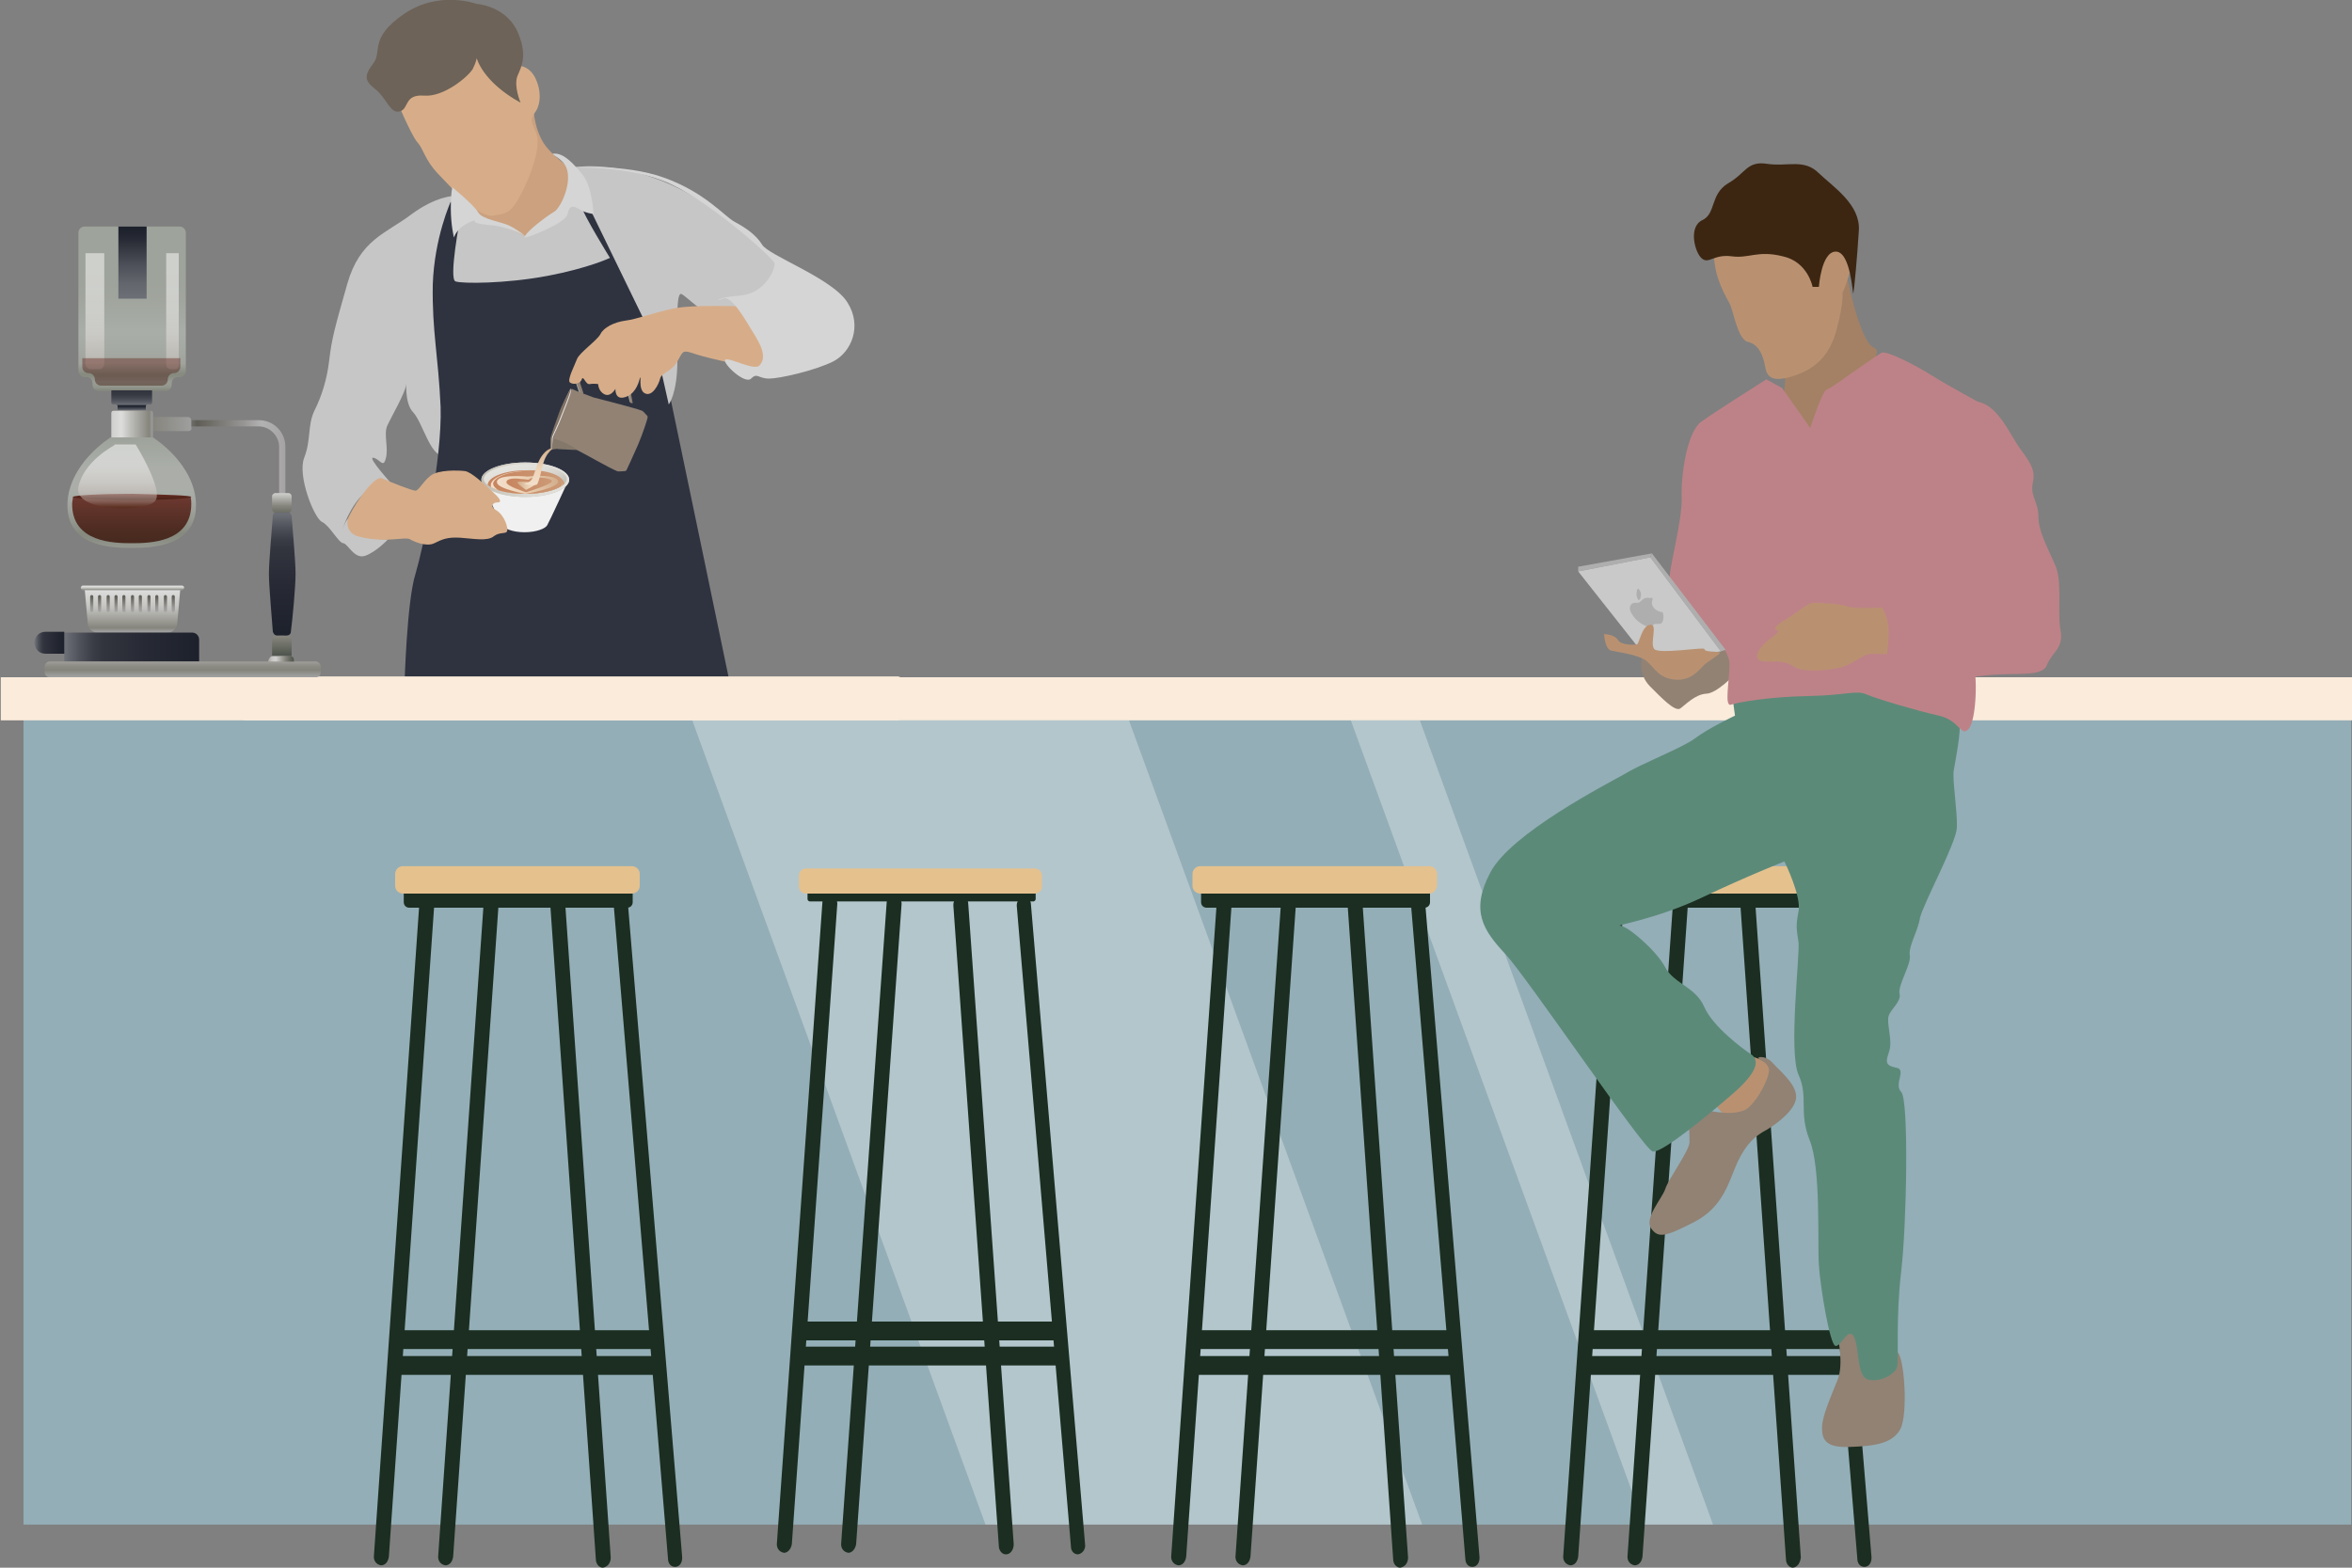 <?xml version="1.0" encoding="utf-8"?>
<!-- Generator: Adobe Illustrator 25.3.1, SVG Export Plug-In . SVG Version: 6.00 Build 0)  -->
<svg version="1.1" id="圖層_1" xmlns="http://www.w3.org/2000/svg" xmlns:xlink="http://www.w3.org/1999/xlink" x="0px" y="0px"
	 viewBox="0 0 300 200" style="enable-background:new 0 0 300 200;" xml:space="preserve">
<rect x="0" y="0" width="300" height="200" fill="#808080" stroke="none"/>
<style type="text/css">
	.st0{fill:#93AEB7;}
	.st1{fill:#FAEBDB;}
	.st2{fill:#CBA17F;}
	.st3{fill:#C6C6C6;}
	.st4{fill:#D7AD89;}
	.st5{fill:#6D6358;}
	.st6{fill:#2F3340;}
	.st7{fill:#D5D5D5;}
	.st8{fill:url(#SVGID_1_);}
	.st9{fill:#918274;}
	.st10{fill:#83786A;}
	.st11{fill:#E5DFDB;}
	.st12{fill:#807265;}
	.st13{fill:url(#SVGID_2_);}
	.st14{fill:#F0F0F0;}
	.st15{fill:url(#SVGID_3_);}
	.st16{fill:url(#SVGID_4_);}
	.st17{clip-path:url(#SVGID_6_);}
	.st18{fill:url(#SVGID_7_);}
	.st19{fill:url(#SVGID_8_);}
	.st20{fill:url(#SVGID_9_);}
	.st21{fill:url(#SVGID_10_);}
	.st22{fill:url(#SVGID_11_);}
	.st23{fill:url(#SVGID_12_);}
	.st24{fill:url(#SVGID_13_);}
	.st25{opacity:0.3;fill:#FFFFFF;enable-background:new    ;}
	.st26{fill:#1B2E21;}
	.st27{fill:#E5C18E;}
	.st28{fill:url(#SVGID_14_);}
	.st29{opacity:0.5;fill:url(#SVGID_15_);enable-background:new    ;}
	.st30{fill:url(#SVGID_16_);}
	.st31{fill:url(#SVGID_17_);}
	.st32{fill:url(#SVGID_18_);}
	.st33{opacity:0.5;fill:url(#SVGID_19_);enable-background:new    ;}
	.st34{fill:url(#SVGID_20_);}
	.st35{fill:url(#SVGID_21_);}
	.st36{fill:url(#SVGID_22_);}
	.st37{fill:url(#SVGID_23_);}
	.st38{fill:url(#SVGID_24_);}
	.st39{fill:url(#SVGID_25_);}
	.st40{fill:url(#SVGID_26_);}
	.st41{fill:url(#SVGID_27_);}
	.st42{opacity:0.9;fill:url(#SVGID_28_);enable-background:new    ;}
	.st43{fill:url(#SVGID_29_);}
	.st44{fill:url(#SVGID_30_);}
	.st45{opacity:0.5;fill:url(#SVGID_31_);enable-background:new    ;}
	.st46{fill:url(#SVGID_32_);}
	.st47{fill:url(#SVGID_33_);}
	.st48{fill:url(#SVGID_34_);}
	.st49{fill:url(#SVGID_35_);}
	.st50{fill:url(#SVGID_36_);}
	.st51{fill:url(#SVGID_37_);}
	.st52{fill:url(#SVGID_38_);}
	.st53{fill:url(#SVGID_39_);}
	.st54{fill:url(#SVGID_40_);}
	.st55{fill:url(#SVGID_41_);}
	.st56{fill:url(#SVGID_42_);}
	.st57{fill:url(#SVGID_43_);}
	.st58{opacity:0.5;fill:url(#SVGID_44_);enable-background:new    ;}
	.st59{opacity:0.5;fill:url(#SVGID_45_);enable-background:new    ;}
	.st60{opacity:0.9;}
	.st61{opacity:0.5;fill:url(#SVGID_46_);enable-background:new    ;}
	.st62{fill:#B99171;}
	.st63{fill:#5C8A79;}
	.st64{fill:#A48165;}
	.st65{fill:#3C2612;}
	.st66{fill:#BD8287;}
	.st67{fill:#AFAEAF;}
	.st68{fill:#C9C9C9;}
</style>
<g>
	<rect x="3" y="89.8" class="st0" width="296.9" height="104.7"/>
	<rect x="0.1" y="86.4" class="st1" width="299.9" height="5.5"/>
	<g>
		<path class="st2" d="M68,13c0,0-0.1,3.9,2,6.1c2,2.2,3.9,2.9,3.9,2.9l-1.2,10L60,31.4V24L68,13z"/>
		<path class="st3" d="M58.7,26.6L56.9,33l1.3,5.2l20.9-4L74.6,25l-2.2,1.1L67.6,30l-0.7,0.1c0,0-1.9-1.1-4.4-1.7
			C59.9,27.8,58.7,26.6,58.7,26.6z"/>
		<path class="st3" d="M57.9,25c0,0-2.3,0-5.5,2.4s-6.5,3.2-8.1,8.8s-2,7.1-2.3,9.7c-0.3,2.6-1,4.7-1.9,6.5c-0.9,1.9-0.4,3.7-1.3,6
			c-0.9,2.3,1.3,7.8,2.3,8.2c1,0.5,2.1,2.7,2.7,2.7c0.6,0.1,1.4,2.1,2.8,1.6c1.4-0.5,2.9-2.1,2.9-2.1s-4.1,0.1-4.3-1.2
			c-0.4-3.4-1.5-0.1-1.5-0.1s0.9-3,2.9-4.7s3.6-0.8,3.6-0.8s-3.4-3.7-2.6-3.6c0.8,0.1,1.3,1.4,1.6,0.1c0.4-1.3-0.3-3.1,0.2-4.2
			c0.5-1.1,2.3-4.2,2.4-5.2c0.1-0.9-0.3,2.3,0.9,3.5c1.2,1.3,2.2,5.6,3.8,5.5c1.6-0.2,0-24.3,0-24.3L57.9,25z"/>
		<path class="st4" d="M50.3,12.1c0,0,2,4.9,2.9,6c0.9,1,0.9,2.2,2.7,4.1s5.2,5.6,7,5.3c1.8-0.3,2.3-0.2,3.9-3.4
			c1.5-3.2,2.1-5.8,1.6-7.1s-0.9-1.6-0.2-2.6c0.8-1,0.9-2.9,0-4.6c-0.9-1.6-2.3-1.5-2.9-1.3c-0.5,0.2-7-3.6-7-3.6L50.3,12.1z"/>
		<path class="st5" d="M66.4,13.1c0,0-0.9-2.1-0.4-3.4c0.5-1.2,1.4-2.7-0.1-5.9c-1.6-3.1-5.1-3.3-5.1-3.3S56-1.3,51.5,1.8
			s-2.7,4.8-3.9,6.3c-1.2,1.6-1.1,2.2,0.3,3.3s1.9,3.2,3.1,2.8c1.2-0.3,0.5-2.2,3.1-2c2.5,0.2,5.6-2.4,6.2-3.4
			c0.5-1,0.5-1.4,0.5-1.4S61.5,10.4,66.4,13.1z"/>
		<path class="st6" d="M58.7,27.8c0,0-1.5,7.8-0.6,8.1c0.8,0.3,6.4,0.3,11.7-0.7s8-2.3,8-2.3s-3.4-5.5-3.7-6.7c-0.3-1.2,0-3.8,0-3.8
			s1.2,0.5,4,5.8s5,11.2,6.5,18.2c1.5,7.1,8.5,40.8,8.5,40.8H51.6c0,0,0.3-10.6,1.4-14c1-3.4,3.4-14.6,3.2-21.3
			c-0.3-6.6-1.1-9.6-1-15.6c0.2-6,2.3-10.6,2.3-10.6L58.7,27.8z"/>
		<path class="st3" d="M72.7,21.4l10.8,22.2l1.8,8c0,0,1.1-1.4,1.1-5.6c0-4.3-0.2-8.7,0.5-8.5s6.8,6.6,11.6,6.1
			c4.9-0.5,0.5-10.3,0.5-10.3l-4.4-3.9c0,0-5.4-4.8-11.5-6.8C77.2,20.5,72.7,21.4,72.7,21.4z"/>
		<path class="st7" d="M66.9,30.3c0,0.2,5.3-1.8,5.5-3c0.2-1.1,0.7-1.1,1.5-0.6s1.8,0.6,1.8,0.6s-0.1-3.2-1.3-4.9
			c-1.3-1.6-2.5-2.9-3.8-2.8c-0.4,0,0.5,0.4,1,0.9c2,1.7,0,6-0.9,6.5C69.7,27.6,67,29.6,66.9,30.3z"/>
		<path class="st7" d="M57.9,30.3c0,0-0.4-1.6-0.4-3.7s0.2-2.7,0.2-2.7s2.8,2.3,3.3,3.2c0.5,0.9,3,1.2,4,1.7s2,1.3,2,1.3
			s-2.4-1.3-4.7-1.4c-2.3-0.2-1.7-0.6-1.7-0.6S58.5,28.6,57.9,30.3z"/>
		<path class="st1" d="M114.5,91.9H31.3c-0.3,0-0.5-0.2-0.5-0.5v-4.6c0-0.3,0.2-0.5,0.5-0.5h83.2c0.3,0,0.5,0.2,0.5,0.5v4.6
			C115,91.7,114.7,91.9,114.5,91.9z"/>
		<g>
			<g>
				
					<linearGradient id="SVGID_1_" gradientUnits="userSpaceOnUse" x1="-2316.409" y1="2127.527" x2="-2312.652" y2="2127.527" gradientTransform="matrix(0.367 -0.93 -0.93 -0.367 2905.891 -1322.414)">
					<stop  offset="0" style="stop-color:#9CA09A"/>
					<stop  offset="1" style="stop-color:#B2B5AF"/>
				</linearGradient>
				<path class="st8" d="M80.6,51.3C80.6,51.4,80.5,51.4,80.6,51.3c-0.2,0.1-0.3,0-0.3-0.1L80,49.9c0-0.1-0.1-0.3-0.2-0.3l-4.5-2.4
					c-0.2-0.1-0.4,0-0.6,0.1l-0.8,1.2c-0.1,0.1-0.1,0.2-0.1,0.4l0.4,1.2c0,0.1,0,0.2-0.1,0.2s-0.2,0-0.2-0.1L73.5,49
					c-0.1-0.2,0-0.5,0.1-0.7l0.8-1.2c0.2-0.3,0.7-0.5,1-0.3l4.5,2.4c0.2,0.1,0.4,0.3,0.4,0.6L80.6,51.3L80.6,51.3z"/>
				<path class="st9" d="M80.7,51.4C80.7,51.5,80.6,51.5,80.7,51.4c-0.2,0.1-0.3,0-0.3-0.1l-0.2-1.4c0-0.1-0.1-0.3-0.2-0.3l-4.5-2.4
					c-0.2-0.1-0.4,0-0.6,0.1L74,48.5c0,0.1,0,0.3,0,0.4l0.4,1.2c0,0.1,0,0.2-0.1,0.2s-0.2,0-0.2-0.1L73.6,49c-0.1-0.2,0-0.5,0.1-0.7
					l0.8-1.2c0.2-0.3,0.7-0.5,1-0.3l4.5,2.4c0.2,0.1,0.4,0.3,0.4,0.6L80.7,51.4C80.7,51.3,80.7,51.4,80.7,51.4z"/>
				<path class="st9" d="M72.9,49.6l-1.2,3.2L70.5,56c0,0,0.6,0.2,2.5,1.1c1.8,0.9,4.7,2.6,5.7,3c0.2,0.1,0.7,0,1,0
					c0.1,0,0.2-0.1,0.2-0.1c0.2-0.4,0.7-1.5,1.5-3.3c0.7-1.7,1.1-3,1.2-3.4c0-0.1,0-0.2,0-0.2c-0.2-0.2-0.5-0.6-0.7-0.7
					c-1.1-0.4-4.3-1.2-6.2-1.7C73.5,49.9,72.9,49.6,72.9,49.6z"/>
				<path class="st10" d="M73.6,57.4c0,0-0.8,0-2.3-0.1c-0.5-0.1-1,0.1-1,0.1v-1.5C70.4,55.9,72.4,56.4,73.6,57.4z"/>
				<path class="st11" d="M70.3,57.4c0.1,0,0.2-1.2,0.2-1.4c0-0.3,0.6-1.3,1.3-3.2c0.8-2,1.2-3.1,1-3.2c-0.1,0-1.1,2.2-1.4,3.1
					c-0.3,0.9-1.1,2.9-1.1,3.4C70.3,56.2,70.2,57.4,70.3,57.4z"/>
				<path class="st12" d="M70.3,57.4c0.1,0,0.1-1.2,0.1-1.5s0.6-1.3,1.3-3.2c0.8-2,1.2-3.1,1.1-3.1s-1.2,2.2-1.5,3.1
					c-0.3,0.9-1.1,2.9-1.1,3.4C70.2,56.2,70.2,57.4,70.3,57.4z"/>
			</g>
			<g>
				
					<linearGradient id="SVGID_2_" gradientUnits="userSpaceOnUse" x1="60.126" y1="139.891" x2="64.939" y2="139.891" gradientTransform="matrix(1 0 0 -1 0 204)">
					<stop  offset="0" style="stop-color:#E4E2DD"/>
					<stop  offset="0.325" style="stop-color:#D7D5CE"/>
					<stop  offset="1" style="stop-color:#C0BDB2"/>
				</linearGradient>
				<path class="st13" d="M62.7,66.4L62.7,66.4c-0.9,0-1.6-0.4-2.1-1c-0.5-0.7-0.7-1.6-0.4-2.4c0.4-1.2,1.7-1.3,2.3-1.1l-0.2,0.9
					c-0.1,0-1-0.2-1.2,0.5c-0.1,0.5,0,1.1,0.3,1.6c0.2,0.3,0.6,0.6,1.3,0.6l0,0c1,0,1.5-0.5,1.5-0.5l0.7,0.6
					C64.9,65.6,64.2,66.4,62.7,66.4z"/>
				<g>
					<path class="st14" d="M67,61.1l-5.5,0.5c0,0,2.2,4.9,2.5,5.4c0.3,0.4,1.3,0.9,2.9,0.9s2.7-0.5,2.9-0.9c0.3-0.5,2.6-5.5,2.6-5.5
						L67,61.1z"/>
					<g>
						
							<linearGradient id="SVGID_3_" gradientUnits="userSpaceOnUse" x1="67.612" y1="140.851" x2="66.364" y2="144.826" gradientTransform="matrix(1 0 0 -1 0 204)">
							<stop  offset="0" style="stop-color:#C0BDB2"/>
							<stop  offset="6.467336e-02" style="stop-color:#C4C1B7"/>
							<stop  offset="0.386" style="stop-color:#D6D3CC"/>
							<stop  offset="0.701" style="stop-color:#E0DED9"/>
							<stop  offset="1" style="stop-color:#E4E2DD"/>
						</linearGradient>
						<ellipse class="st15" cx="67" cy="61.2" rx="5.6" ry="2.2"/>
						
							<linearGradient id="SVGID_4_" gradientUnits="userSpaceOnUse" x1="61.476" y1="142.8" x2="72.616" y2="142.8" gradientTransform="matrix(1 0 0 -1 0 204)">
							<stop  offset="0" style="stop-color:#C0BDB2"/>
							<stop  offset="6.467336e-02" style="stop-color:#C4C1B7"/>
							<stop  offset="0.386" style="stop-color:#D6D3CC"/>
							<stop  offset="0.701" style="stop-color:#E0DED9"/>
							<stop  offset="1" style="stop-color:#E4E2DD"/>
						</linearGradient>
						<path class="st16" d="M67,59.2c3.2,0,5.3,1,5.3,1.9S70.2,63,67,63c-3.2,0-5.3-1-5.3-1.9S63.9,59.2,67,59.2L67,59.2z M67,59
							c-3.1,0-5.6,1-5.6,2.2s2.5,2.2,5.6,2.2s5.6-1,5.6-2.2S70.1,59,67,59L67,59z"/>
					</g>
				</g>
			</g>
			<g>
				<g>
					<g>
						<g>
							<defs>
								<path id="SVGID_5_" d="M67,59.2c3.2,0,5.3,1,5.3,1.9S70.2,63,67,63c-3.2,0-5.3-1-5.3-1.9S63.9,59.2,67,59.2L67,59.2z"/>
							</defs>
							<clipPath id="SVGID_6_">
								<use xlink:href="#SVGID_5_"  style="overflow:visible;"/>
							</clipPath>
							<g class="st17">
								
									<linearGradient id="SVGID_7_" gradientUnits="userSpaceOnUse" x1="62.286" y1="142.054" x2="72.022" y2="142.054" gradientTransform="matrix(1 0 0 -1 0 204)">
									<stop  offset="0" style="stop-color:#C7855F"/>
									<stop  offset="0.992" style="stop-color:#CC9976"/>
								</linearGradient>
								<path class="st18" d="M72,61.9c0,1.1-2.2,2-4.9,2c-2.7,0-4.9-0.9-4.9-2s2.3-1.9,4.9-1.9C69.9,59.9,72,60.7,72,61.9z"/>
								
									<linearGradient id="SVGID_8_" gradientUnits="userSpaceOnUse" x1="62.6" y1="142.1" x2="71.875" y2="142.1" gradientTransform="matrix(1 0 0 -1 0 204)">
									<stop  offset="7.662840e-03" style="stop-color:#F2DECA"/>
									<stop  offset="0.425" style="stop-color:#EDD3B7"/>
									<stop  offset="1" style="stop-color:#D1AE8C"/>
								</linearGradient>
								<path class="st19" d="M67.2,63.7c-2.8,0-4.6-0.9-4.6-1.8c0-0.9,1.9-1.8,4.6-1.8c2.8,0,4.6,0.9,4.6,1.8
									C71.9,62.7,70,63.7,67.2,63.7z"/>
								
									<linearGradient id="SVGID_9_" gradientUnits="userSpaceOnUse" x1="20.824" y1="182.197" x2="29.608" y2="182.197" gradientTransform="matrix(1 -1.880000e-02 -1.880000e-02 -1 45.467 244.334)">
									<stop  offset="0" style="stop-color:#C7855F"/>
									<stop  offset="0.992" style="stop-color:#CC9976"/>
								</linearGradient>
								<path class="st20" d="M67.3,63.3c-2.7,0.1-4.4-0.9-4.4-1.6c0-0.5,1.1-1.5,4.3-1.6c2.7-0.1,4.5,0.9,4.5,1.6
									C71.6,62.2,70,63.3,67.3,63.3z"/>
								
									<linearGradient id="SVGID_10_" gradientUnits="userSpaceOnUse" x1="63.451" y1="142.146" x2="71.246" y2="142.146" gradientTransform="matrix(1 0 0 -1 0 204)">
									<stop  offset="7.662840e-03" style="stop-color:#F2DECA"/>
									<stop  offset="0.425" style="stop-color:#EDD3B7"/>
									<stop  offset="1" style="stop-color:#D1AE8C"/>
								</linearGradient>
								<path class="st21" d="M67.3,60.8c0,0-4.2-0.4-3.9,0.8C63.6,62.4,67,63,67,63s4.3-0.7,4.2-1.6C71,60.5,68,60.7,67.3,60.8z"/>
								
									<linearGradient id="SVGID_11_" gradientUnits="userSpaceOnUse" x1="64.573" y1="142.139" x2="70.349" y2="142.139" gradientTransform="matrix(1 0 0 -1 0 204)">
									<stop  offset="0" style="stop-color:#C7855F"/>
									<stop  offset="0.992" style="stop-color:#CC9976"/>
								</linearGradient>
								<path class="st22" d="M64.6,61.5c-0.1,0.5,2.5,1.3,2.5,1.3s3.3-1,3.3-1.4s-1.8-0.6-2.6-0.4c-0.1,0-0.4,0.2-0.4,0.2
									s-0.7-0.1-1-0.1C65.8,61,64.6,61,64.6,61.5z"/>
								
									<linearGradient id="SVGID_12_" gradientUnits="userSpaceOnUse" x1="66.025" y1="142.022" x2="68.519" y2="142.022" gradientTransform="matrix(1 0 0 -1 0 204)">
									<stop  offset="0" style="stop-color:#D1AE8C"/>
									<stop  offset="0.575" style="stop-color:#EDD3B7"/>
									<stop  offset="0.992" style="stop-color:#F2DECA"/>
								</linearGradient>
								<path class="st23" d="M66,61.5c-0.1,0.2,1.1,1,1.1,1s1.4-0.7,1.4-0.9s-1.2-0.1-1.2-0.1S66.1,61.4,66,61.5z"/>
							</g>
						</g>
					</g>
				</g>
			</g>
			
				<linearGradient id="SVGID_13_" gradientUnits="userSpaceOnUse" x1="68.648" y1="142.2" x2="68.648" y2="146.891" gradientTransform="matrix(1 0 0 -1 0 204)">
				<stop  offset="7.662840e-03" style="stop-color:#F2DECA"/>
				<stop  offset="0.425" style="stop-color:#EDD3B7"/>
				<stop  offset="1" style="stop-color:#D1AE8C"/>
			</linearGradient>
			<path class="st24" d="M70.3,57.4c0,0-0.7,0.6-1,1.7c-0.2,0.8-0.6,2.5-0.8,2.7c-0.2,0.2-1.7,0-1.6-0.1c0.2-0.1,0.5,0,0.9-0.5
				s0.6-2.4,1.7-3.5c0.5-0.5,0.9-0.5,0.9-0.5S70.4,57.3,70.3,57.4z"/>
		</g>
		<path class="st4" d="M44.5,65.9c-0.5,1,0,2.2,1.1,2.5c0.6,0.2,1.3,0.3,2.2,0.4c2.4,0.2,4-0.3,4.5,0s2.1,1,3.1,0.5s1.7-0.8,3.3-0.7
			c1.6,0.1,3.5,0.5,4.3-0.2c0.8-0.6,1.6-0.2,1.7-0.7s-0.4-2-1.4-2.6c-0.9-0.5-0.4-1,0.1-1s0.7-0.2-0.5-1.3c-1.2-1.1-2.8-2.6-3.6-2.7
			c-0.8-0.1-3.4-0.2-4.4,0.6s-1.5,1.9-1.9,1.9s-3-1-4.3-1.6C47.8,60.7,45.6,63.7,44.5,65.9z"/>
		<path class="st4" d="M94.7,39.1c0,0-6.4-0.3-9,0.3c-2.7,0.6-4.4,1.3-5.9,1.5s-2.8,0.9-3.2,1.7c-0.4,0.8-2.7,2.4-3,3.2
			s-1.3,2.7-0.9,3s1.3,0.2,1.5-0.4c0.2-0.6,0.5,0.7,1,0.6c0.5-0.1,1.1,0,1.1,0s0,0.9,0.8,1.3c0.8,0.4,1.4-0.7,1.4-0.7
			s-0.1,1.4,1.1,1.1c1.3-0.3,1.8-1.6,2-2.4c0.3-0.8-0.3,1.5,0.7,1.9c0.9,0.4,1.7-1.1,1.9-1.9c0.2-0.8,1.4-0.8,2.2-2.2
			c0.8-1.4,0.6-1.5,2.4-0.9s7.9,1.9,8.8,1.8c0.8-0.1,0-5.5,0-5.5L94.7,39.1z"/>
		<path class="st7" d="M72.7,21.4c0,0,6.9-0.6,12.1,1.3s7.6,4.9,8.9,5.6s2.7,1.6,3.5,2.9c0.8,1.4,9,4.3,10.9,7.4
			c1.9,3,0.5,6.3-1.8,7.5c-2.4,1.2-6.9,2.2-8.2,2.2c-1.4,0-1.5-0.8-2.3,0s-3.7-2-3.3-2.4c0.4-0.4,3.8,1.5,4.4,0.7
			c0.6-0.7,0.7-1.7-0.6-3.8c-1.3-2.1-3-5.2-4.1-4.7s-0.8-0.2,2.3-0.4c3.1-0.3,4.4-3.4,4.3-4.1C98.7,33,90.9,26,85.6,23.5
			C80.3,21,72.7,21.4,72.7,21.4z"/>
	</g>
	<polygon class="st25" points="181.4,194.5 125.7,194.5 88.3,91.9 144,91.9 	"/>
	<polygon class="st25" points="218.5,194.5 209.7,194.5 172.3,91.9 181.1,91.9 	"/>
	<g>
		<g>
			<path class="st26" d="M131.8,113.5h-28.5c-0.2,0-0.3,0.2-0.3,0.3v0.9c0,0.2,0.2,0.3,0.3,0.3h28.5c0.2,0,0.3-0.2,0.3-0.3v-0.9
				C132.1,113.7,131.9,113.5,131.8,113.5z"/>
		</g>
		<g>
			<path class="st26" d="M100,198.1C100,198.1,99.9,198.1,100,198.1c-0.6-0.1-1-0.6-0.9-1.3l5.8-81.7c0-0.6,0.5-1.1,1-1
				s0.9,0.6,0.9,1.2L101,197C100.9,197.6,100.5,198.1,100,198.1z"/>
		</g>
		<g>
			<path class="st26" d="M108.2,198.1C108.2,198.1,108.1,198.1,108.2,198.1c-0.6-0.1-1-0.6-0.9-1.3l5.8-81.7c0-0.6,0.5-1.1,1-1
				s0.9,0.6,0.9,1.2l-5.8,81.7C109.1,197.6,108.7,198.1,108.2,198.1z"/>
		</g>
		<g>
			<path class="st26" d="M128.3,198.3c-0.5,0-0.9-0.5-0.9-1.1l-5.8-81.7c0-0.6,0.3-1.2,0.9-1.2c0.5-0.1,1,0.4,1,1l5.8,81.7
				C129.3,197.7,128.9,198.3,128.3,198.3C128.4,198.3,128.3,198.3,128.3,198.3z"/>
		</g>
		<g>
			<path class="st26" d="M137.5,198.3c-0.5,0-0.9-0.4-0.9-1l-6.9-81.6c-0.1-0.6,0.3-1.2,0.8-1.3c0.5-0.1,1,0.4,1,1l6.9,81.6
				C138.5,197.6,138.1,198.2,137.5,198.3L137.5,198.3z"/>
		</g>
		<g>
			<path class="st26" d="M135,171h-33c-0.5,0-0.9-0.5-0.9-1.2c0-0.6,0.4-1.2,0.9-1.2h33c0.5,0,0.9,0.5,0.9,1.2
				C136,170.5,135.6,171,135,171z"/>
		</g>
		<g>
			<path class="st26" d="M135.3,174.2h-33c-0.5,0-0.9-0.5-0.9-1.2c0-0.6,0.4-1.2,0.9-1.2h33c0.5,0,0.9,0.5,0.9,1.2
				S135.8,174.2,135.3,174.2z"/>
		</g>
		<g>
			<path class="st27" d="M132,114h-29.2c-0.5,0-0.9-0.4-0.9-0.9v-1.4c0-0.5,0.4-0.9,0.9-0.9H132c0.5,0,0.9,0.4,0.9,0.9v1.4
				C132.9,113.6,132.5,114,132,114z"/>
		</g>
	</g>
	<g>
		<g>
			<path class="st26" d="M181.7,115.8h-27.8c-0.4,0-0.7-0.3-0.7-0.7V114c0-0.4,0.3-0.7,0.7-0.7h27.8c0.4,0,0.7,0.3,0.7,0.7v1.1
				C182.4,115.5,182.1,115.8,181.7,115.8z"/>
		</g>
		<g>
			<path class="st26" d="M150.3,199.7C150.2,199.7,150.2,199.7,150.3,199.7c-0.6-0.1-1-0.6-0.9-1.3l5.8-83.3c0-0.6,0.5-1.1,1-1.1
				c0.5,0.1,0.9,0.6,0.9,1.3l-5.8,83.3C151.2,199.3,150.8,199.7,150.3,199.7z"/>
		</g>
		<g>
			<path class="st26" d="M158.5,199.7C158.4,199.7,158.4,199.7,158.5,199.7c-0.6-0.1-1-0.6-0.9-1.3l5.8-83.3c0-0.6,0.5-1.1,1-1.1
				c0.5,0.1,0.9,0.6,0.9,1.3l-5.8,83.3C159.4,199.3,159,199.7,158.5,199.7z"/>
		</g>
		<g>
			<path class="st26" d="M178.6,200c-0.5,0-0.9-0.5-0.9-1.1l-5.8-83.3c0-0.6,0.3-1.2,0.9-1.3c0.5-0.1,1,0.4,1,1.1l5.8,83.3
				C179.6,199.4,179.2,199.9,178.6,200C178.7,200,178.6,200,178.6,200z"/>
		</g>
		<g>
			<path class="st26" d="M187.8,199.9c-0.5,0-0.9-0.4-0.9-1.1l-6.9-83.1c-0.1-0.6,0.3-1.2,0.8-1.3c0.5-0.1,1,0.4,1,1l6.9,83.1
				C188.8,199.3,188.4,199.9,187.8,199.9L187.8,199.9z"/>
		</g>
		<g>
			<path class="st26" d="M185.3,172.1h-33c-0.5,0-0.9-0.5-0.9-1.2c0-0.6,0.4-1.2,0.9-1.2h33c0.5,0,0.9,0.5,0.9,1.2
				C186.3,171.6,185.9,172.1,185.3,172.1z"/>
		</g>
		<g>
			<path class="st26" d="M185.5,175.4h-33c-0.5,0-0.9-0.5-0.9-1.2c0-0.6,0.4-1.2,0.9-1.2h33c0.5,0,0.9,0.5,0.9,1.2
				C186.5,174.9,186.1,175.4,185.5,175.4z"/>
		</g>
		<g>
			<path class="st27" d="M182.3,114h-29.2c-0.5,0-1-0.4-1-1v-1.5c0-0.5,0.4-1,1-1h29.2c0.5,0,1,0.4,1,1v1.5
				C183.2,113.6,182.8,114,182.3,114z"/>
		</g>
	</g>
	<g>
		<g>
			<path class="st26" d="M80,115.8H52.2c-0.4,0-0.7-0.3-0.7-0.7V114c0-0.4,0.3-0.7,0.7-0.7H80c0.4,0,0.7,0.3,0.7,0.7v1.1
				C80.7,115.5,80.4,115.8,80,115.8z"/>
		</g>
		<g>
			<path class="st26" d="M48.6,199.7C48.6,199.7,48.5,199.7,48.6,199.7c-0.6-0.1-1-0.6-0.9-1.3l5.8-83.3c0-0.6,0.5-1.1,1-1.1
				c0.5,0.1,0.9,0.6,0.9,1.3l-5.8,83.3C49.5,199.3,49.1,199.7,48.6,199.7z"/>
		</g>
		<g>
			<path class="st26" d="M56.8,199.7C56.8,199.7,56.7,199.7,56.8,199.7c-0.6-0.1-1-0.6-0.9-1.3l5.8-83.3c0-0.6,0.5-1.1,1-1.1
				c0.5,0.1,0.9,0.6,0.9,1.3l-5.8,83.3C57.7,199.3,57.3,199.7,56.8,199.7z"/>
		</g>
		<g>
			<path class="st26" d="M76.9,200c-0.5,0-0.9-0.5-0.9-1.1l-5.8-83.3c0-0.6,0.3-1.2,0.9-1.3c0.5-0.1,1,0.4,1,1.1l5.8,83.3
				C77.9,199.4,77.5,199.9,76.9,200C77,200,77,200,76.9,200z"/>
		</g>
		<g>
			<path class="st26" d="M86.1,199.9c-0.5,0-0.9-0.4-0.9-1.1l-6.9-83.1c-0.1-0.6,0.3-1.2,0.8-1.3c0.5-0.1,1,0.4,1,1l6.9,83.1
				C87.1,199.3,86.7,199.9,86.1,199.9C86.2,199.9,86.1,199.9,86.1,199.9z"/>
		</g>
		<g>
			<path class="st26" d="M83.7,172.1h-33c-0.5,0-0.9-0.5-0.9-1.2c0-0.6,0.4-1.2,0.9-1.2h33c0.5,0,0.9,0.5,0.9,1.2
				S84.2,172.1,83.7,172.1z"/>
		</g>
		<g>
			<path class="st26" d="M83.9,175.4h-33c-0.5,0-0.9-0.5-0.9-1.2c0-0.6,0.4-1.2,0.9-1.2h33c0.5,0,0.9,0.5,0.9,1.2
				S84.4,175.4,83.9,175.4z"/>
		</g>
		<g>
			<path class="st27" d="M80.6,114H51.4c-0.5,0-1-0.4-1-1v-1.5c0-0.5,0.4-1,1-1h29.2c0.5,0,1,0.4,1,1v1.5
				C81.6,113.6,81.1,114,80.6,114z"/>
		</g>
	</g>
	<g>
		<g>
			<path class="st26" d="M231.7,115.8h-27.8c-0.4,0-0.7-0.3-0.7-0.7V114c0-0.4,0.3-0.7,0.7-0.7h27.8c0.4,0,0.7,0.3,0.7,0.7v1.1
				C232.4,115.5,232.1,115.8,231.7,115.8z"/>
		</g>
		<g>
			<path class="st26" d="M200.3,199.7L200.3,199.7c-0.6-0.1-1-0.6-0.9-1.3l5.8-83.3c0-0.6,0.5-1.1,1-1.1c0.5,0.1,0.9,0.6,0.9,1.3
				l-5.8,83.3C201.2,199.3,200.8,199.7,200.3,199.7z"/>
		</g>
		<g>
			<path class="st26" d="M208.5,199.7L208.5,199.7c-0.6-0.1-1-0.6-0.9-1.3l5.8-83.3c0-0.6,0.5-1.1,1-1.1c0.5,0.1,0.9,0.6,0.9,1.3
				l-5.8,83.3C209.4,199.3,209,199.7,208.5,199.7z"/>
		</g>
		<g>
			<path class="st26" d="M228.7,200c-0.5,0-0.9-0.5-0.9-1.1l-5.8-83.3c0-0.6,0.3-1.2,0.9-1.3c0.5-0.1,1,0.4,1,1.1l5.8,83.3
				C229.6,199.4,229.3,199.9,228.7,200L228.7,200z"/>
		</g>
		<g>
			<path class="st26" d="M237.8,199.9c-0.5,0-0.9-0.4-0.9-1.1l-6.9-83.1c-0.1-0.6,0.3-1.2,0.8-1.3c0.5-0.1,1,0.4,1,1l6.9,83.1
				C238.8,199.3,238.4,199.9,237.8,199.9C237.9,199.9,237.8,199.9,237.8,199.9z"/>
		</g>
		<g>
			<path class="st26" d="M235.4,172.1h-33c-0.5,0-0.9-0.5-0.9-1.2c0-0.6,0.4-1.2,0.9-1.2h33c0.5,0,0.9,0.5,0.9,1.2
				C236.3,171.6,235.9,172.1,235.4,172.1z"/>
		</g>
		<g>
			<path class="st26" d="M235.6,175.4h-33c-0.5,0-0.9-0.5-0.9-1.2c0-0.6,0.4-1.2,0.9-1.2h33c0.5,0,0.9,0.5,0.9,1.2
				S236.1,175.4,235.6,175.4z"/>
		</g>
		<g>
			<path class="st27" d="M232.3,114h-29.2c-0.5,0-1-0.4-1-1v-1.5c0-0.5,0.4-1,1-1h29.2c0.5,0,1,0.4,1,1v1.5
				C233.3,113.6,232.8,114,232.3,114z"/>
		</g>
	</g>
	<g>
		
			<linearGradient id="SVGID_14_" gradientUnits="userSpaceOnUse" x1="24" y1="135" x2="36.381" y2="135" gradientTransform="matrix(1 0 0 -1 0 204)">
			<stop  offset="0" style="stop-color:#777678"/>
			<stop  offset="9.195400e-02" style="stop-color:#5F5D55"/>
			<stop  offset="0.582" style="stop-color:#999796"/>
			<stop  offset="0.755" style="stop-color:#B3B2B2"/>
			<stop  offset="0.992" style="stop-color:#A6A4A5"/>
		</linearGradient>
		<path class="st28" d="M36.4,84.4h-0.8V57c0-1.4-1.2-2.6-2.6-2.6h-9v-0.8h9c1.9,0,3.4,1.5,3.4,3.4C36.4,57,36.4,84.4,36.4,84.4z"/>
		
			<linearGradient id="SVGID_15_" gradientUnits="userSpaceOnUse" x1="16.85" y1="171.794" x2="16.85" y2="154.241" gradientTransform="matrix(1 0 0 -1 0 204)">
			<stop  offset="0" style="stop-color:#BBC5B5"/>
			<stop  offset="0.186" style="stop-color:#BBC5B5"/>
			<stop  offset="0.332" style="stop-color:#C0C9BA"/>
			<stop  offset="0.517" style="stop-color:#CDD6CA"/>
			<stop  offset="0.579" style="stop-color:#D3DBD1"/>
			<stop  offset="0.695" style="stop-color:#CBD3C7"/>
			<stop  offset="0.808" style="stop-color:#C0C7B9"/>
			<stop  offset="0.885" style="stop-color:#8A927C"/>
			<stop  offset="0.901" style="stop-color:#909883"/>
			<stop  offset="0.923" style="stop-color:#A2A895"/>
			<stop  offset="0.939" style="stop-color:#B2B7A6"/>
			<stop  offset="0.96" style="stop-color:#AFB4A3"/>
			<stop  offset="0.977" style="stop-color:#A5AB99"/>
			<stop  offset="0.992" style="stop-color:#959D88"/>
			<stop  offset="1" style="stop-color:#8A927C"/>
		</linearGradient>
		<path class="st29" d="M10,29.7v17.6c0,0.4,0.3,0.8,0.8,0.8H11c0.4,0,0.8,0.3,0.8,0.8v0.2c0,0.4,0.3,0.8,0.8,0.8h8.5
			c0.4,0,0.8-0.3,0.8-0.8v-0.2c0-0.4,0.3-0.8,0.8-0.8h0.2c0.4,0,0.8-0.3,0.8-0.8V29.7c0-0.4-0.3-0.8-0.8-0.8H10.8
			C10.4,28.9,10,29.2,10,29.7z"/>
		
			<linearGradient id="SVGID_16_" gradientUnits="userSpaceOnUse" x1="16.9" y1="128.732" x2="16.9" y2="123.42" gradientTransform="matrix(1 0 0 -1 0 204)">
			<stop  offset="0" style="stop-color:#DDDDDC"/>
			<stop  offset="0.418" style="stop-color:#C3C3C0"/>
			<stop  offset="0.908" style="stop-color:#86857D"/>
			<stop  offset="1" style="stop-color:#9F9F9F"/>
		</linearGradient>
		<path class="st30" d="M21.4,80.7h-9c-0.6,0-1.1-0.5-1.2-1.1l-0.4-4.5H23l-0.4,4.5C22.5,80.2,22,80.7,21.4,80.7z"/>
		
			<linearGradient id="SVGID_17_" gradientUnits="userSpaceOnUse" x1="19.516" y1="149.9" x2="24.464" y2="149.9" gradientTransform="matrix(1 0 0 -1 0 204)">
			<stop  offset="0" style="stop-color:#86857D"/>
			<stop  offset="1" style="stop-color:#9F9F9F"/>
		</linearGradient>
		<path class="st31" d="M24,55h-4.5v-1.8H24c0.2,0,0.4,0.2,0.4,0.4v0.9C24.5,54.8,24.3,55,24,55z"/>
		
			<linearGradient id="SVGID_18_" gradientUnits="userSpaceOnUse" x1="16.8" y1="154.109" x2="16.8" y2="151.614" gradientTransform="matrix(1 0 0 -1 0 204)">
			<stop  offset="0" style="stop-color:#32353E"/>
			<stop  offset="0.179" style="stop-color:#363942"/>
			<stop  offset="0.366" style="stop-color:#43464E"/>
			<stop  offset="0.555" style="stop-color:#575A62"/>
			<stop  offset="0.69" style="stop-color:#6B6E75"/>
			<stop  offset="0.692" style="stop-color:#686B72"/>
			<stop  offset="0.713" style="stop-color:#474B54"/>
			<stop  offset="0.734" style="stop-color:#30343E"/>
			<stop  offset="0.753" style="stop-color:#222631"/>
			<stop  offset="0.77" style="stop-color:#1D212C"/>
			<stop  offset="1" style="stop-color:#6B6E75"/>
		</linearGradient>
		<path class="st32" d="M14.2,49.8v1.6c0,0.1,0.1,0.2,0.2,0.2h0.4c0.1,0,0.2,0.1,0.2,0.2v0.5h3.6v-0.5c0-0.1,0.1-0.2,0.2-0.2h0.4
			c0.1,0,0.2-0.1,0.2-0.2v-1.6H14.2z"/>
		
			<linearGradient id="SVGID_19_" gradientUnits="userSpaceOnUse" x1="16.8" y1="148.226" x2="16.8" y2="134.213" gradientTransform="matrix(1 0 0 -1 0 204)">
			<stop  offset="0" style="stop-color:#BBC5B5"/>
			<stop  offset="0.257" style="stop-color:#D3DAD0"/>
			<stop  offset="0.494" style="stop-color:#D3DBD1"/>
			<stop  offset="0.569" style="stop-color:#CBD3C7"/>
			<stop  offset="0.695" style="stop-color:#B4BCAD"/>
			<stop  offset="0.855" style="stop-color:#909883"/>
			<stop  offset="0.877" style="stop-color:#8A927C"/>
			<stop  offset="0.921" style="stop-color:#909883"/>
			<stop  offset="0.984" style="stop-color:#A2A895"/>
			<stop  offset="1" style="stop-color:#A8AD9B"/>
		</linearGradient>
		<path class="st33" d="M19.5,55.8h-2.7h-2.7c0,0-5.5,3.4-5.5,8.7s5.7,5.4,8.2,5.4c2.4,0,8.2-0.1,8.2-5.4S19.5,55.8,19.5,55.8z"/>
		
			<linearGradient id="SVGID_20_" gradientUnits="userSpaceOnUse" x1="16.9" y1="166.117" x2="16.9" y2="174.909" gradientTransform="matrix(1 0 0 -1 0 204)">
			<stop  offset="7.662840e-03" style="stop-color:#6B6E75"/>
			<stop  offset="0.189" style="stop-color:#63666D"/>
			<stop  offset="0.473" style="stop-color:#4C4F57"/>
			<stop  offset="0.732" style="stop-color:#32353E"/>
			<stop  offset="0.845" style="stop-color:#272A34"/>
			<stop  offset="0.985" style="stop-color:#1D212C"/>
		</linearGradient>
		<rect x="15.1" y="28.9" class="st34" width="3.6" height="9.2"/>
		
			<linearGradient id="SVGID_21_" gradientUnits="userSpaceOnUse" x1="8.244" y1="121.45" x2="25.518" y2="121.45" gradientTransform="matrix(1 0 0 -1 0 204)">
			<stop  offset="7.662840e-03" style="stop-color:#6B6E75"/>
			<stop  offset="0.11" style="stop-color:#4F525A"/>
			<stop  offset="0.213" style="stop-color:#3A3D46"/>
			<stop  offset="0.28" style="stop-color:#32353E"/>
			<stop  offset="0.595" style="stop-color:#272A34"/>
			<stop  offset="0.985" style="stop-color:#1D212C"/>
		</linearGradient>
		<path class="st35" d="M25.5,84.4H8.2v-3.7h16.3c0.5,0,0.9,0.4,0.9,0.9v2.8C25.4,84.4,25.5,84.4,25.5,84.4z"/>
		
			<linearGradient id="SVGID_22_" gradientUnits="userSpaceOnUse" x1="23.3" y1="119.78" x2="23.3" y2="117.704" gradientTransform="matrix(1 0 0 -1 0 204)">
			<stop  offset="0" style="stop-color:#ABA9A4"/>
			<stop  offset="1.304786e-02" style="stop-color:#AAA8A2"/>
			<stop  offset="0.22" style="stop-color:#96948E"/>
			<stop  offset="0.425" style="stop-color:#8A8981"/>
			<stop  offset="0.621" style="stop-color:#86857D"/>
			<stop  offset="1" style="stop-color:#9F9F9F"/>
		</linearGradient>
		<path class="st36" d="M40.3,86.4h-34c-0.3,0-0.6-0.3-0.6-0.6V85c0-0.3,0.3-0.6,0.6-0.6h34c0.3,0,0.6,0.3,0.6,0.6v0.8
			C40.9,86.1,40.7,86.4,40.3,86.4z"/>
		
			<linearGradient id="SVGID_23_" gradientUnits="userSpaceOnUse" x1="36" y1="138.462" x2="36" y2="122.951" gradientTransform="matrix(1 0 0 -1 0 204)">
			<stop  offset="7.662840e-03" style="stop-color:#6B6E75"/>
			<stop  offset="0.11" style="stop-color:#4F525A"/>
			<stop  offset="0.213" style="stop-color:#3A3D46"/>
			<stop  offset="0.28" style="stop-color:#32353E"/>
			<stop  offset="0.595" style="stop-color:#272A34"/>
			<stop  offset="0.985" style="stop-color:#1D212C"/>
		</linearGradient>
		<path class="st37" d="M37.1,80.6c0,0.3-0.3,0.5-0.6,0.5H36h-0.6c-0.3,0-0.5-0.2-0.6-0.5c-0.1-1.5-0.5-5.8-0.5-7.4s0.4-5.9,0.5-7.4
			c0-0.3,0.3-0.5,0.6-0.5H36h0.6c0.3,0,0.5,0.2,0.6,0.5c0.1,1.5,0.5,5.8,0.5,7.4C37.7,74.9,37.3,79.1,37.1,80.6z"/>
		
			<linearGradient id="SVGID_24_" gradientUnits="userSpaceOnUse" x1="35.95" y1="122.802" x2="35.95" y2="120.299" gradientTransform="matrix(1 0 0 -1 0 204)">
			<stop  offset="0" style="stop-color:#86857D"/>
			<stop  offset="0.906" style="stop-color:#52584F"/>
		</linearGradient>
		<path class="st38" d="M35.2,81.1h1.5c0.3,0,0.5,0.2,0.5,0.5v2.1h-2.5v-2.1C34.7,81.3,34.9,81.1,35.2,81.1z"/>
		
			<linearGradient id="SVGID_25_" gradientUnits="userSpaceOnUse" x1="34.257" y1="119.95" x2="37.657" y2="119.95" gradientTransform="matrix(1 0 0 -1 0 204)">
			<stop  offset="0" style="stop-color:#ABA9A4"/>
			<stop  offset="1.907374e-02" style="stop-color:#B0AEAA"/>
			<stop  offset="0.106" style="stop-color:#C2C1BE"/>
			<stop  offset="0.193" style="stop-color:#CCCCCB"/>
			<stop  offset="0.275" style="stop-color:#D0D0CF"/>
			<stop  offset="0.621" style="stop-color:#86857D"/>
			<stop  offset="0.906" style="stop-color:#52584F"/>
			<stop  offset="0.925" style="stop-color:#575D54"/>
			<stop  offset="0.948" style="stop-color:#656A63"/>
			<stop  offset="0.973" style="stop-color:#7D807C"/>
			<stop  offset="1" style="stop-color:#9F9F9F"/>
			<stop  offset="1" style="stop-color:#9F9F9F"/>
		</linearGradient>
		<path class="st39" d="M34.8,83.7H37c0.3,0,0.6,0.3,0.6,0.6v0.1h-3.4v-0.1C34.3,84,34.5,83.7,34.8,83.7z"/>
		
			<linearGradient id="SVGID_26_" gradientUnits="userSpaceOnUse" x1="35.95" y1="141.117" x2="35.95" y2="137.454" gradientTransform="matrix(1 0 0 -1 0 204)">
			<stop  offset="0" style="stop-color:#D0D0CF"/>
			<stop  offset="0.452" style="stop-color:#86857D"/>
			<stop  offset="0.906" style="stop-color:#52584F"/>
		</linearGradient>
		<path class="st40" d="M35.1,62.9h1.7c0.2,0,0.4,0.2,0.4,0.4V65c0,0.2-0.2,0.4-0.4,0.4h-1.7c-0.2,0-0.4-0.2-0.4-0.4v-1.8
			C34.8,63.1,34.9,62.9,35.1,62.9z"/>
		
			<linearGradient id="SVGID_27_" gradientUnits="userSpaceOnUse" x1="4.477" y1="122" x2="8.244" y2="122" gradientTransform="matrix(1 0 0 -1 0 204)">
			<stop  offset="7.662840e-03" style="stop-color:#6B6E75"/>
			<stop  offset="0.11" style="stop-color:#4F525A"/>
			<stop  offset="0.213" style="stop-color:#3A3D46"/>
			<stop  offset="0.28" style="stop-color:#32353E"/>
			<stop  offset="0.595" style="stop-color:#272A34"/>
			<stop  offset="0.985" style="stop-color:#1D212C"/>
		</linearGradient>
		<path class="st41" d="M8.2,83.4H5.8c-0.8,0-1.4-0.6-1.4-1.4l0,0c0-0.8,0.6-1.4,1.4-1.4h2.4C8.2,80.6,8.2,83.4,8.2,83.4z"/>
		
			<linearGradient id="SVGID_28_" gradientUnits="userSpaceOnUse" x1="16.8" y1="140.565" x2="16.8" y2="134.673" gradientTransform="matrix(1 0 0 -1 0 204)">
			<stop  offset="0" style="stop-color:#672C23"/>
			<stop  offset="0.236" style="stop-color:#5A281E"/>
			<stop  offset="0.677" style="stop-color:#482117"/>
			<stop  offset="0.989" style="stop-color:#411F14"/>
		</linearGradient>
		<path class="st42" d="M9.3,63.4c0,0.3-0.1,0.6-0.1,0.9c0,4.9,5.3,5,7.6,5s7.6-0.1,7.6-5c0-0.3,0-0.6-0.1-0.9H9.3z"/>
		
			<linearGradient id="SVGID_29_" gradientUnits="userSpaceOnUse" x1="14.2" y1="149.9" x2="19.515" y2="149.9" gradientTransform="matrix(1 0 0 -1 0 204)">
			<stop  offset="7.662840e-03" style="stop-color:#D0D0CF"/>
			<stop  offset="0.244" style="stop-color:#DDDDDC"/>
			<stop  offset="0.418" style="stop-color:#C3C3C0"/>
			<stop  offset="0.908" style="stop-color:#86857D"/>
			<stop  offset="1" style="stop-color:#9F9F9F"/>
		</linearGradient>
		<path class="st43" d="M19.5,55.8h-5.3v-3.1c0-0.2,0.1-0.3,0.3-0.3h4.7c0.2,0,0.3,0.1,0.3,0.3V55.8z"/>
		
			<linearGradient id="SVGID_30_" gradientUnits="userSpaceOnUse" x1="16.85" y1="140.924" x2="16.85" y2="139.885" gradientTransform="matrix(1 0 0 -1 0 204)">
			<stop  offset="0" style="stop-color:#672C23"/>
			<stop  offset="0.236" style="stop-color:#5A281E"/>
			<stop  offset="0.677" style="stop-color:#482117"/>
			<stop  offset="0.989" style="stop-color:#411F14"/>
		</linearGradient>
		<path class="st44" d="M24.4,63.4c0,0.2-3.3,0.4-7.5,0.4s-7.6-0.2-7.6-0.4s3.4-0.4,7.6-0.4C21.1,63.1,24.4,63.2,24.4,63.4z"/>
		
			<linearGradient id="SVGID_31_" gradientUnits="userSpaceOnUse" x1="14.986" y1="147.015" x2="14.986" y2="139.298" gradientTransform="matrix(1 0 0 -1 0 204)">
			<stop  offset="0" style="stop-color:#FFFFFF"/>
			<stop  offset="0.237" style="stop-color:#FDFCFC"/>
			<stop  offset="0.415" style="stop-color:#F6F3F2"/>
			<stop  offset="0.575" style="stop-color:#EAE5E2"/>
			<stop  offset="0.722" style="stop-color:#D9D0CB"/>
			<stop  offset="0.81" style="stop-color:#CCC0BA"/>
			<stop  offset="0.833" style="stop-color:#C5B7B0"/>
			<stop  offset="0.873" style="stop-color:#B29F96"/>
			<stop  offset="0.923" style="stop-color:#93776A"/>
			<stop  offset="0.982" style="stop-color:#68412F"/>
			<stop  offset="1" style="stop-color:#5A2F1C"/>
		</linearGradient>
		<path class="st45" d="M14.6,56.8c0,0-3.9,2-4.6,5.3c-0.7,3.3,8.7,3.3,9.8,1.8c1.1-1.4-2.5-7.2-2.5-7.2h-2.7
			C14.6,56.7,14.6,56.8,14.6,56.8z"/>
		
			<linearGradient id="SVGID_32_" gradientUnits="userSpaceOnUse" x1="16.9" y1="129.182" x2="16.9" y2="128.696" gradientTransform="matrix(1 0 0 -1 0 204)">
			<stop  offset="0" style="stop-color:#DDDDDC"/>
			<stop  offset="0.418" style="stop-color:#C3C3C0"/>
			<stop  offset="0.908" style="stop-color:#86857D"/>
			<stop  offset="1" style="stop-color:#9F9F9F"/>
		</linearGradient>
		<path class="st46" d="M23.2,75.3H10.6c-0.1,0-0.3-0.1-0.3-0.3l0,0c0-0.1,0.1-0.3,0.3-0.3h12.6c0.1,0,0.3,0.1,0.3,0.3l0,0
			C23.4,75.2,23.3,75.3,23.2,75.3z"/>
		
			<linearGradient id="SVGID_33_" gradientUnits="userSpaceOnUse" x1="11.7" y1="128.123" x2="11.7" y2="125.936" gradientTransform="matrix(1 0 0 -1 0 204)">
			<stop  offset="0" style="stop-color:#777678"/>
			<stop  offset="9.195400e-02" style="stop-color:#5F5D55"/>
			<stop  offset="0.72" style="stop-color:#999796"/>
			<stop  offset="0.992" style="stop-color:#A6A4A5"/>
		</linearGradient>
		<path class="st47" d="M11.7,78.1L11.7,78.1c-0.1,0-0.2-0.1-0.2-0.2v-1.8c0-0.1,0.1-0.2,0.2-0.2l0,0c0.1,0,0.2,0.1,0.2,0.2v1.8
			C11.9,78,11.8,78.1,11.7,78.1z"/>
		
			<linearGradient id="SVGID_34_" gradientUnits="userSpaceOnUse" x1="12.7" y1="128.123" x2="12.7" y2="125.936" gradientTransform="matrix(1 0 0 -1 0 204)">
			<stop  offset="0" style="stop-color:#777678"/>
			<stop  offset="9.195400e-02" style="stop-color:#5F5D55"/>
			<stop  offset="0.72" style="stop-color:#999796"/>
			<stop  offset="0.992" style="stop-color:#A6A4A5"/>
		</linearGradient>
		<path class="st48" d="M12.7,78.1L12.7,78.1c-0.1,0-0.2-0.1-0.2-0.2v-1.8c0-0.1,0.1-0.2,0.2-0.2l0,0c0.1,0,0.2,0.1,0.2,0.2v1.8
			C12.9,78,12.8,78.1,12.7,78.1z"/>
		
			<linearGradient id="SVGID_35_" gradientUnits="userSpaceOnUse" x1="13.8" y1="128.123" x2="13.8" y2="125.936" gradientTransform="matrix(1 0 0 -1 0 204)">
			<stop  offset="0" style="stop-color:#777678"/>
			<stop  offset="9.195400e-02" style="stop-color:#5F5D55"/>
			<stop  offset="0.72" style="stop-color:#999796"/>
			<stop  offset="0.992" style="stop-color:#A6A4A5"/>
		</linearGradient>
		<path class="st49" d="M13.8,78.1L13.8,78.1c-0.1,0-0.2-0.1-0.2-0.2v-1.8c0-0.1,0.1-0.2,0.2-0.2l0,0c0.1,0,0.2,0.1,0.2,0.2v1.8
			C14,78,13.9,78.1,13.8,78.1z"/>
		
			<linearGradient id="SVGID_36_" gradientUnits="userSpaceOnUse" x1="14.8" y1="128.123" x2="14.8" y2="125.936" gradientTransform="matrix(1 0 0 -1 0 204)">
			<stop  offset="0" style="stop-color:#777678"/>
			<stop  offset="9.195400e-02" style="stop-color:#5F5D55"/>
			<stop  offset="0.72" style="stop-color:#999796"/>
			<stop  offset="0.992" style="stop-color:#A6A4A5"/>
		</linearGradient>
		<path class="st50" d="M14.8,78.1L14.8,78.1c-0.1,0-0.2-0.1-0.2-0.2v-1.8c0-0.1,0.1-0.2,0.2-0.2l0,0c0.1,0,0.2,0.1,0.2,0.2v1.8
			C15,78,14.9,78.1,14.8,78.1z"/>
		
			<linearGradient id="SVGID_37_" gradientUnits="userSpaceOnUse" x1="15.82" y1="128.123" x2="15.82" y2="125.936" gradientTransform="matrix(1 0 0 -1 0 204)">
			<stop  offset="0" style="stop-color:#777678"/>
			<stop  offset="9.195400e-02" style="stop-color:#5F5D55"/>
			<stop  offset="0.72" style="stop-color:#999796"/>
			<stop  offset="0.992" style="stop-color:#A6A4A5"/>
		</linearGradient>
		<path class="st51" d="M15.8,78.1L15.8,78.1c-0.1,0-0.2-0.1-0.2-0.2v-1.8c0-0.1,0.1-0.2,0.2-0.2l0,0c0.1,0,0.2,0.1,0.2,0.2v1.8
			C16.1,78,16,78.1,15.8,78.1z"/>
		
			<linearGradient id="SVGID_38_" gradientUnits="userSpaceOnUse" x1="16.9" y1="128.123" x2="16.9" y2="125.936" gradientTransform="matrix(1 0 0 -1 0 204)">
			<stop  offset="0" style="stop-color:#777678"/>
			<stop  offset="9.195400e-02" style="stop-color:#5F5D55"/>
			<stop  offset="0.72" style="stop-color:#999796"/>
			<stop  offset="0.992" style="stop-color:#A6A4A5"/>
		</linearGradient>
		<path class="st52" d="M16.9,78.1L16.9,78.1c-0.1,0-0.2-0.1-0.2-0.2v-1.8c0-0.1,0.1-0.2,0.2-0.2l0,0c0.1,0,0.2,0.1,0.2,0.2v1.8
			C17.1,78,17,78.1,16.9,78.1z"/>
		
			<linearGradient id="SVGID_39_" gradientUnits="userSpaceOnUse" x1="17.92" y1="128.123" x2="17.92" y2="125.936" gradientTransform="matrix(1 0 0 -1 0 204)">
			<stop  offset="0" style="stop-color:#777678"/>
			<stop  offset="9.195400e-02" style="stop-color:#5F5D55"/>
			<stop  offset="0.72" style="stop-color:#999796"/>
			<stop  offset="0.992" style="stop-color:#A6A4A5"/>
		</linearGradient>
		<path class="st53" d="M17.9,78.1L17.9,78.1c-0.1,0-0.2-0.1-0.2-0.2v-1.8c0-0.1,0.1-0.2,0.2-0.2l0,0c0.1,0,0.2,0.1,0.2,0.2v1.8
			C18.2,78,18.1,78.1,17.9,78.1z"/>
		
			<linearGradient id="SVGID_40_" gradientUnits="userSpaceOnUse" x1="19" y1="128.123" x2="19" y2="125.936" gradientTransform="matrix(1 0 0 -1 0 204)">
			<stop  offset="0" style="stop-color:#777678"/>
			<stop  offset="9.195400e-02" style="stop-color:#5F5D55"/>
			<stop  offset="0.72" style="stop-color:#999796"/>
			<stop  offset="0.992" style="stop-color:#A6A4A5"/>
		</linearGradient>
		<path class="st54" d="M19,78.1L19,78.1c-0.1,0-0.2-0.1-0.2-0.2v-1.8c0-0.1,0.1-0.2,0.2-0.2l0,0c0.1,0,0.2,0.1,0.2,0.2v1.8
			C19.2,78,19.1,78.1,19,78.1z"/>
		
			<linearGradient id="SVGID_41_" gradientUnits="userSpaceOnUse" x1="20" y1="128.123" x2="20" y2="125.936" gradientTransform="matrix(1 0 0 -1 0 204)">
			<stop  offset="0" style="stop-color:#777678"/>
			<stop  offset="9.195400e-02" style="stop-color:#5F5D55"/>
			<stop  offset="0.72" style="stop-color:#999796"/>
			<stop  offset="0.992" style="stop-color:#A6A4A5"/>
		</linearGradient>
		<path class="st55" d="M20,78.1L20,78.1c-0.1,0-0.2-0.1-0.2-0.2v-1.8c0-0.1,0.1-0.2,0.2-0.2l0,0c0.1,0,0.2,0.1,0.2,0.2v1.8
			C20.2,78,20.1,78.1,20,78.1z"/>
		
			<linearGradient id="SVGID_42_" gradientUnits="userSpaceOnUse" x1="21.1" y1="128.123" x2="21.1" y2="125.936" gradientTransform="matrix(1 0 0 -1 0 204)">
			<stop  offset="0" style="stop-color:#777678"/>
			<stop  offset="9.195400e-02" style="stop-color:#5F5D55"/>
			<stop  offset="0.72" style="stop-color:#999796"/>
			<stop  offset="0.992" style="stop-color:#A6A4A5"/>
		</linearGradient>
		<path class="st56" d="M21.1,78.1L21.1,78.1c-0.1,0-0.2-0.1-0.2-0.2v-1.8c0-0.1,0.1-0.2,0.2-0.2l0,0c0.1,0,0.2,0.1,0.2,0.2v1.8
			C21.3,78,21.2,78.1,21.1,78.1z"/>
		
			<linearGradient id="SVGID_43_" gradientUnits="userSpaceOnUse" x1="22.1" y1="128.123" x2="22.1" y2="125.936" gradientTransform="matrix(1 0 0 -1 0 204)">
			<stop  offset="0" style="stop-color:#777678"/>
			<stop  offset="9.195400e-02" style="stop-color:#5F5D55"/>
			<stop  offset="0.72" style="stop-color:#999796"/>
			<stop  offset="0.992" style="stop-color:#A6A4A5"/>
		</linearGradient>
		<path class="st57" d="M22.1,78.1L22.1,78.1c-0.1,0-0.2-0.1-0.2-0.2v-1.8c0-0.1,0.1-0.2,0.2-0.2l0,0c0.1,0,0.2,0.1,0.2,0.2v1.8
			C22.3,78,22.2,78.1,22.1,78.1z"/>
		
			<linearGradient id="SVGID_44_" gradientUnits="userSpaceOnUse" x1="12.1" y1="156.959" x2="12.1" y2="171.796" gradientTransform="matrix(1 0 0 -1 0 204)">
			<stop  offset="0" style="stop-color:#CCC0BA"/>
			<stop  offset="0.108" style="stop-color:#D9D0CB"/>
			<stop  offset="0.29" style="stop-color:#EAE5E2"/>
			<stop  offset="0.487" style="stop-color:#F6F3F2"/>
			<stop  offset="0.708" style="stop-color:#FDFCFC"/>
			<stop  offset="1" style="stop-color:#FFFFFF"/>
		</linearGradient>
		<path class="st58" d="M12.7,47.1h-1.1c-0.4,0-0.7-0.3-0.7-0.7V32.3h2.4v14.1C13.3,46.8,13,47.1,12.7,47.1z"/>
		
			<linearGradient id="SVGID_45_" gradientUnits="userSpaceOnUse" x1="22" y1="156.959" x2="22" y2="171.796" gradientTransform="matrix(1 0 0 -1 0 204)">
			<stop  offset="0" style="stop-color:#CCC0BA"/>
			<stop  offset="0.108" style="stop-color:#D9D0CB"/>
			<stop  offset="0.29" style="stop-color:#EAE5E2"/>
			<stop  offset="0.487" style="stop-color:#F6F3F2"/>
			<stop  offset="0.708" style="stop-color:#FDFCFC"/>
			<stop  offset="1" style="stop-color:#FFFFFF"/>
		</linearGradient>
		<path class="st59" d="M22.3,47.1h-0.5c-0.3,0-0.6-0.2-0.6-0.6V32.3h1.6v14.3C22.8,46.9,22.6,47.1,22.3,47.1z"/>
		<g class="st60">
			
				<linearGradient id="SVGID_46_" gradientUnits="userSpaceOnUse" x1="16.75" y1="157.723" x2="16.75" y2="154.696" gradientTransform="matrix(1 0 0 -1 0 204)">
				<stop  offset="0" style="stop-color:#672C23"/>
				<stop  offset="0.236" style="stop-color:#5A281E"/>
				<stop  offset="0.677" style="stop-color:#482117"/>
				<stop  offset="0.989" style="stop-color:#411F14"/>
			</linearGradient>
			<path class="st61" d="M10.5,45.7v1.1c0,0.5,0.4,0.8,0.8,0.8l0,0c0.5,0,0.8,0.4,0.8,0.8c0,0.5,0.4,0.8,0.8,0.8h7.7
				c0.5,0,0.8-0.4,0.8-0.8c0-0.5,0.4-0.8,0.8-0.8l0,0c0.5,0,0.8-0.4,0.8-0.8v-1.1H10.5z"/>
		</g>
	</g>
	<g>
		<g>
			<path class="st9" d="M209.4,84c0,0-0.5,1.9,1,3.5c1.5,1.5,3.2,3.3,3.9,2.9c0.7-0.5,1.9-1.8,3.3-1.9c1.4,0,3.8-2.6,3.8-2.6
				l-0.2-3.8l-6.7,3L209.4,84z"/>
			<path class="st62" d="M218.1,140.2l2.2,2.5c0,0,4.3-0.2,4.3-0.4s1.6-5.4,1.6-5.4l-0.3-1.3l-2.7-0.9L218.1,140.2z"/>
			<path class="st9" d="M224.3,134.9c0,0,0.9-0.3,1.8,0.7c0.9,1,2.9,2.6,3,4.2c0.1,1.6-2.2,3.4-3.7,4.3c-1.5,0.8-2.6,1.7-3.8,4.2
				c-1.1,2.5-1.8,5.7-5.5,7.6c-3.7,1.9-4.6,2.1-5.5,0.8s1.4-3.8,1.8-5c0.4-1.3,3.1-4.9,3.1-6c0-1.2-0.1-2.7-0.1-2.7l2.6-1.3
				c0,0,3.4,0.8,4.9-0.3c1.5-1.2,3-4.4,2.7-5.1C225.3,135.3,224.2,135.3,224.3,134.9z"/>
			<path class="st9" d="M234.4,170.5c0,0,0.8,3.5,0,5.5s-2,4.7-2,6.1c0,1.4,0.3,2.6,3.4,2.5c3.2-0.1,5.6-0.4,6.6-2.3
				c1-1.9,0.5-9.3-0.4-9.8c-1-0.5-7.6-3.8-7.6-3.8V170.5z"/>
			<path class="st63" d="M221,89.1l0.3,2.2c0,0-3.4,1.6-5.1,2.9c-1.8,1.3-6.6,3.1-8.9,4.5c-2.3,1.3-14.6,7.6-17.2,12.6
				c-2.6,4.9-0.9,7.4,1.9,10.4c2.8,3,17.6,24.9,18.8,25.2c1.1,0.3,7.3-4.8,10.6-7.7c3.3-3,2.8-4.2,1.8-4.8c-0.9-0.6-4.7-3.4-5.8-5.9
				c-1.1-2.6-3.9-3-5-5.1s-4.7-5.2-5.7-5.3c-1,0,4.5-0.8,10.4-3.6s10.5-4.6,10.5-4.6s2.2,4.4,1.8,6.4s-0.2,2.4,0,3.9s-1.3,14,0,16.9
				s0,4.7,1.4,8.3c1.5,3.6,1,13.1,1.2,16c0.2,3,1.4,10.1,2.1,10.3c0.7,0.2,1.7-2.6,2.4-1.1s0.3,5,1.8,5.4s3.5-0.7,3.7-1.7
				s-0.2-6.2,0.5-12.1c0.7-5.9,1-21.9,0-22.9s0.8-2.9-0.7-3.1c-1.5-0.3-1.2-0.9-0.8-2.2s-0.4-3.5-0.1-4.4c0.3-0.9,1.6-1.8,1.4-2.8
				c-0.3-1,1.5-3.8,1.3-4.9c-0.2-1.2,1-3,1.3-4.8c0.4-1.8,4.6-9.5,4.7-11.5c0.1-1.9-0.6-6.2-0.4-7.3c0.2-1.2,1-5.2,0.7-6.1
				s-14.2-4.9-14.2-4.9L221,89.1z"/>
			<path class="st64" d="M235.1,32.7c0,0,1.8,10.9,4,11.7c2.2,0.8-8.7,12.6-8.7,12.6l-3-5.8c0,0,0.7-4.3,0-4.7
				C226.6,46.2,235.1,32.7,235.1,32.7z"/>
			<path class="st62" d="M218.5,31.5c0,0,0.1,2.4,0.6,3.9s1,2.4,1.5,3.3c0.5,0.9,1,4.5,2.3,4.9c1.3,0.3,1.8,1.4,2.1,2.5
				s0.1,2.9,3.3,2s5.1-2.7,6-6.2s0.7-4.5,0.7-4.5s1.8-4,1-5.5S218.5,31.5,218.5,31.5z"/>
			<path class="st65" d="M232,36.6h-0.8c0,0-0.6-3.2-3.8-3.9c-3.2-0.8-4.3,0.3-6.5,0c-2.3-0.3-2.9,1-3.8,0.3c-0.9-0.7-1.8-4,0-4.9
				c1.8-0.8,1-3.3,3.3-4.7c2.3-1.3,2.4-2.9,5-2.5s4.7-0.7,6.6,1.2c1.9,1.8,5.3,4,5.1,7.3s-0.6,7.6-0.7,8c-0.1,0.4-0.3-5.4-2.3-5.3
				C232.3,32.2,232,36.6,232,36.6z"/>
			<path class="st66" d="M235.9,47.8c0,0-2.3,1.7-2.9,1.9c-0.6,0.2-2.1,4.9-2.1,4.9l-3.6-5.1l-2-1.1c0,0-6.5,4.1-8.3,5.4
				c-1.8,1.3-2.6,6.7-2.5,9.7s-1.8,9.7-1.5,10.4c0.3,0.8,3.6,5.1,3.6,5.1s4,3.5,4,5.7s-0.7,5.5,0.2,5.2s4.7-1,9.8-1.1
				s6.1-0.8,7.5-0.2c1.4,0.6,6.5,2.1,9.2,2.7s2.8,2.8,3.8,1.7c1-1.1,1.2-7.1,0.5-8.6s1.5-14.4,0.4-17.7c-1.1-3.3,0.9-15.1,0.9-15.1
				s-4.6-2.5-6.5-3.7s-5.7-3.2-6.4-2.9C239.6,45.2,235.9,47.8,235.9,47.8z"/>
			<g>
				<polygon class="st67" points="210.7,70.6 210.5,71.1 201.3,72.9 201.3,72.3 				"/>
				<g>
					<polygon class="st67" points="219.5,83.1 210.5,71.1 210.7,70.6 220.1,82.9 					"/>
					<polygon class="st68" points="210.3,84.3 201.3,72.9 210.5,71.1 219.5,83.1 					"/>
				</g>
			</g>
		</g>
		<g>
			<path class="st67" d="M210.8,76.3c0,0.2-0.1,0.4-0.1,0.6c0,0.6,0.6,1.1,1.3,1.2c0.1,0,0.1,0,0.1,0.1c0.1,0.3,0.1,0.7,0,1
				s-0.2,0.4-0.6,0.4c-0.1,0-0.3,0-0.4,0c-0.1,0-0.2,0.1-0.3,0.2l0,0c-0.2,0.2-0.4,0.2-0.8,0.1c-0.7-0.3-1.4-0.8-1.8-1.5
				c-0.3-0.4-0.4-0.9-0.2-1.2c0.1-0.2,0.3-0.3,0.6-0.3c0.6,0,0.4,0,0.8-0.3c0.3-0.3,0.6-0.4,1.1-0.3
				C210.5,76.2,210.7,76.3,210.8,76.3z"/>
			<path class="st67" d="M209,75.1c0.1,0.1,0.1,0.2,0.2,0.3c0.2,0.4,0.1,0.7,0,1c0,0.1-0.1,0.1-0.1,0.1c-0.1,0.1-0.1,0.1-0.2-0.1
				c-0.2-0.3-0.2-0.7-0.1-1C208.7,75.3,208.8,75.2,209,75.1z"/>
		</g>
		<path class="st62" d="M204.6,80.9c0,0,0.1,1.9,0.9,2.1c0.8,0.2,3.6,0.5,4.6,1.4s1.5,2.1,3.5,2.3c2,0.2,3-1.1,3.6-1.7
			c0.5-0.6,2.6-1.7,2.1-1.8c-0.4-0.1-1.9,0-1.9-0.4c0-0.3-5.8,0.7-6.4,0c-0.6-0.7,0.5-3.2-0.5-3.1c-1.1,0.1-1.4,2.4-1.7,2.5
			s-2,0.1-2.4-0.5C206,80.9,204.6,80.9,204.6,80.9z"/>
		<path class="st62" d="M241.6,83.5c0,0-2.9-0.2-3.5,0c-0.5,0.2-2.4,1.5-3.5,1.7s-2.3,0.4-4.1,0.3s-1.6-0.7-2.9-1
			c-1.3-0.3-3.1,0.2-3.4-0.5c-0.3-0.7,0.5-1.6,1.3-2.3c0.9-0.6,1.4-1.2,1.4-1.2s-1.4-0.1,0.6-1.3c2-1.2,3.1-2.3,3.8-2.3
			s3.6,0.1,4.4,0.5c0.9,0.3,4.7,0.1,4.7,0.1S242,81.3,241.6,83.5z"/>
		<path class="st66" d="M239.8,77.2c0,0,1.2,1.2,1.1,3.9c-0.1,2.7-0.8,4.7,0.3,5.1s7.8,0.5,11.8,0s7.5,0.3,8.1-1.4
			c0.7-1.7,2.2-2.1,1.7-4.5c-0.4-2.5,0.3-6.2-0.7-8.3c-0.9-2.1-2.1-4.2-2.1-6.1s-1.1-2.6-0.7-4.4c0.4-1.8-0.7-2.9-1.8-4.5
			s-2.5-4.8-4.7-5.6s-5.7,1.3-6.1,6.8c-0.4,5.5,0.1,9.8,1.7,12.3c1.6,2.5,1.3,6.4,2.7,6.1c1.4-0.2-1.2,0.2-3.1,0.7
			C246.3,77.8,240.9,76.8,239.8,77.2z"/>
	</g>
</g>
</svg>
